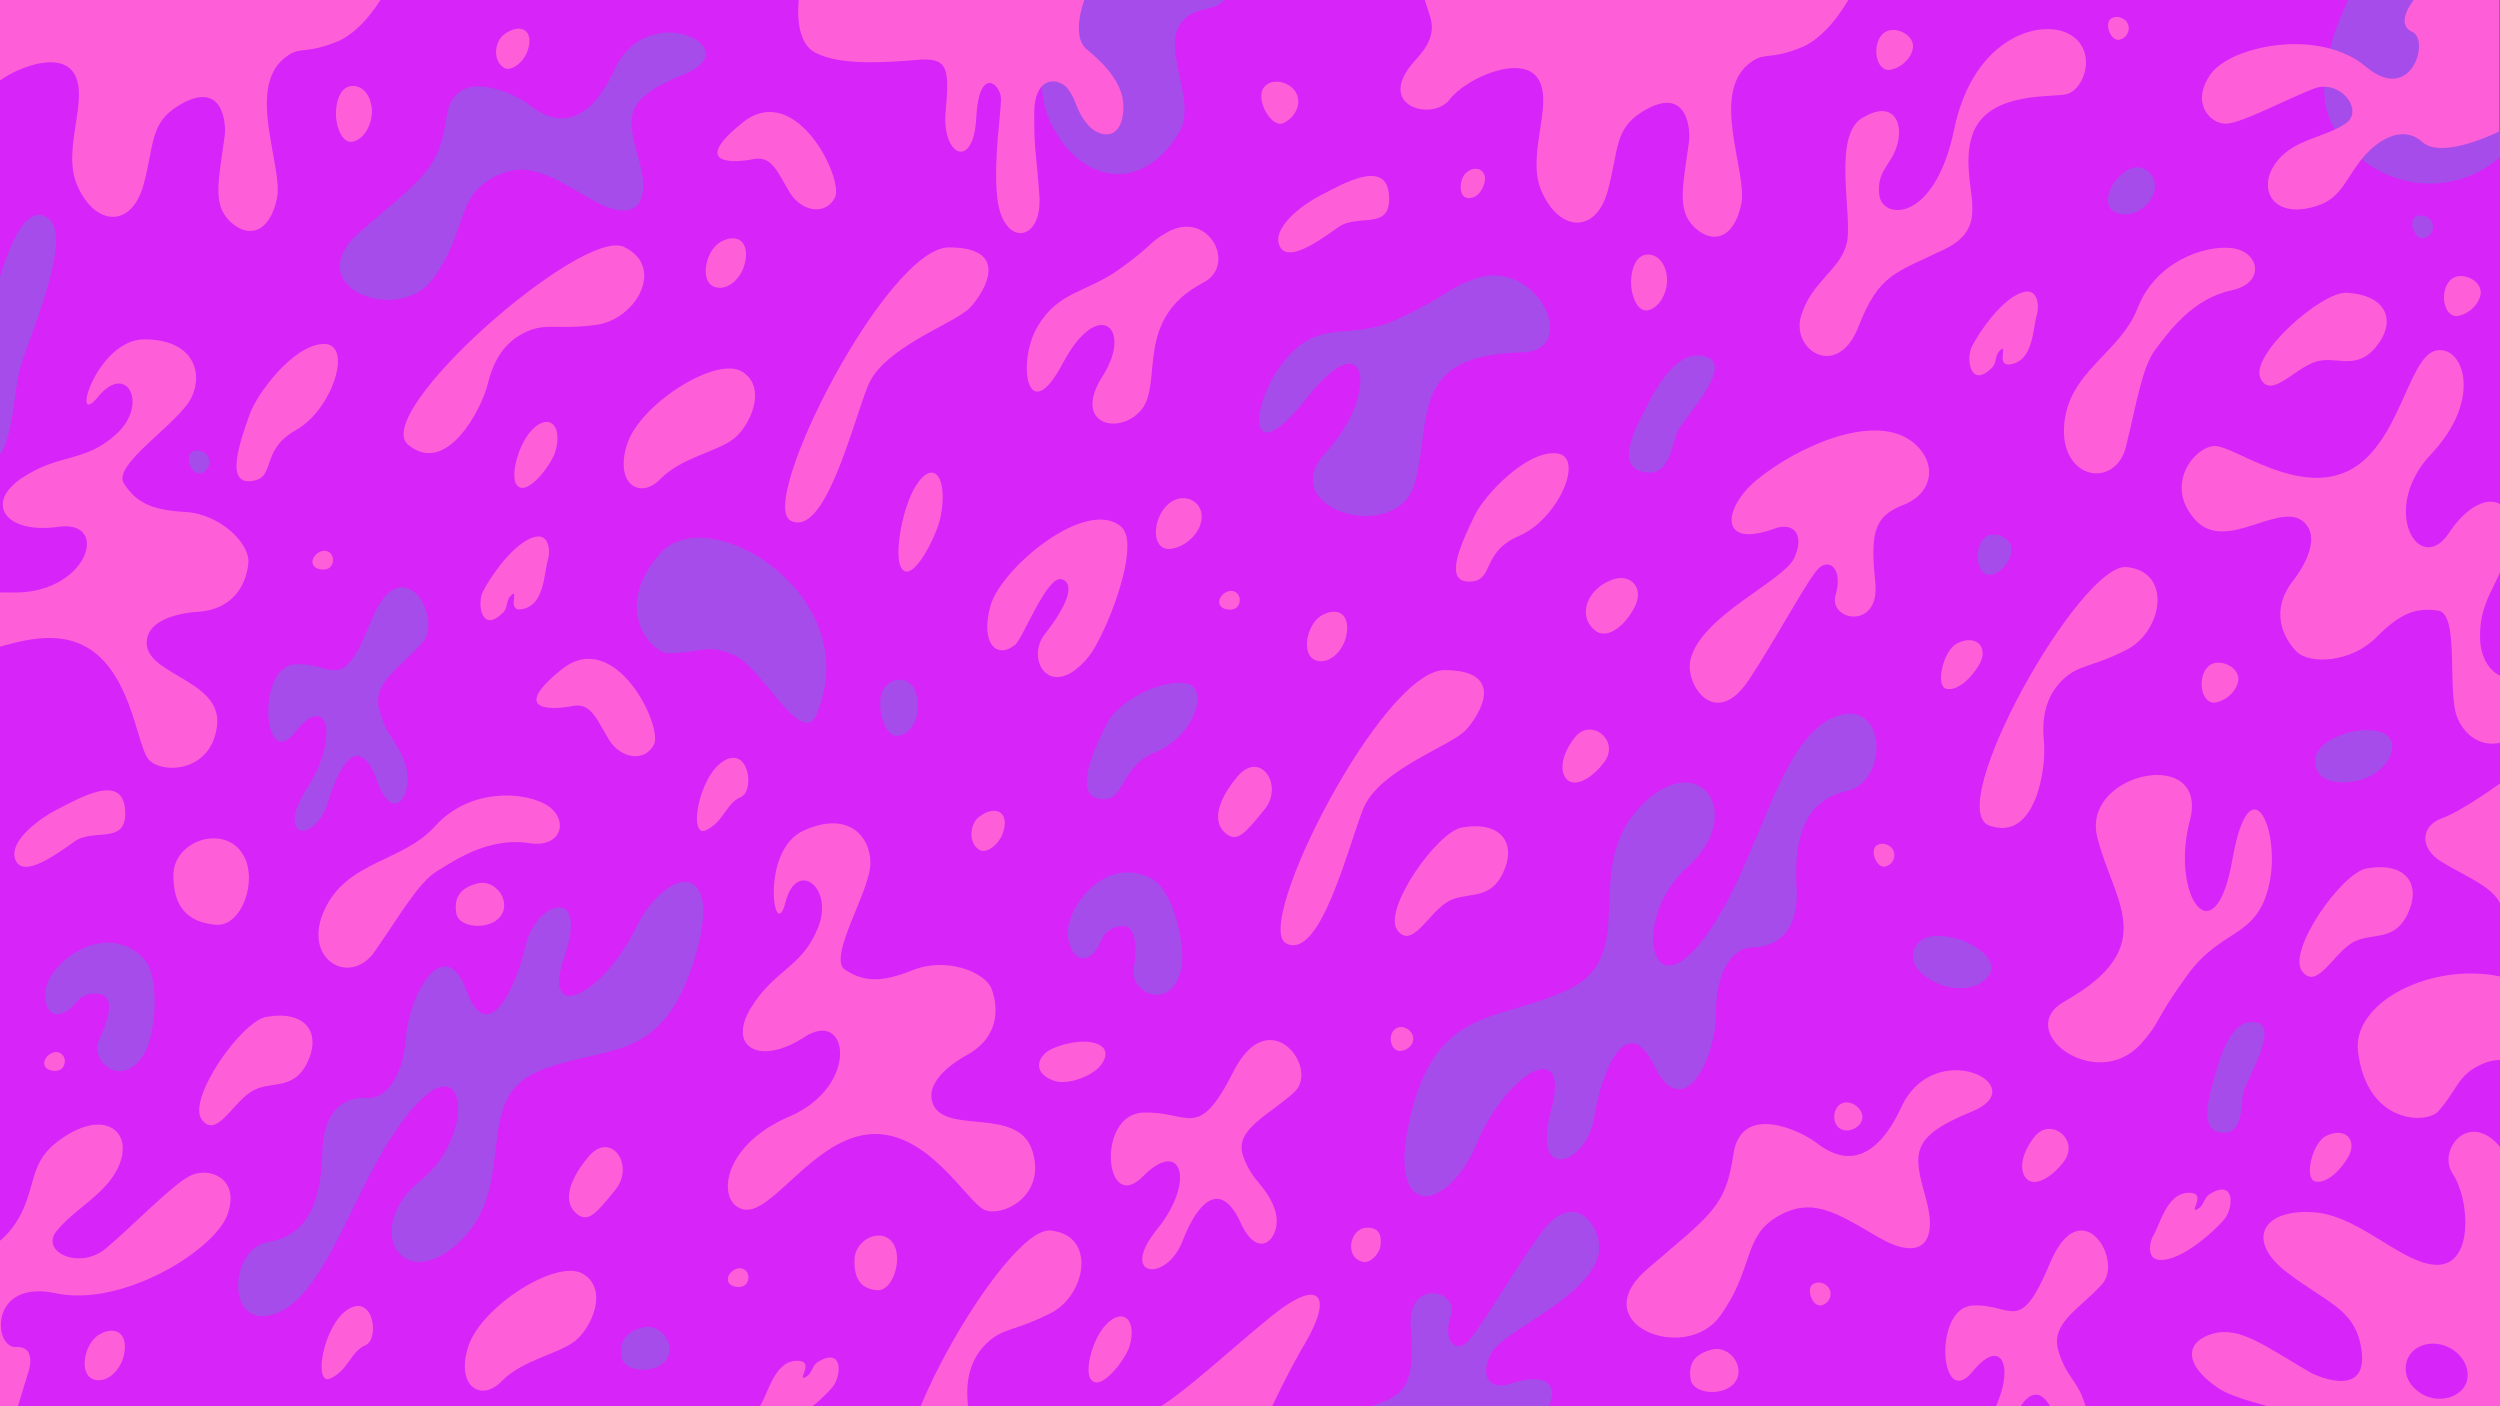 <svg width="1920" height="1080" viewBox="0 0 1920 1080" fill="none" xmlns="http://www.w3.org/2000/svg">
<g clip-path="url(#clip0_806_3256)">
<rect width="1920" height="1080" fill="#D624F9"/>
<path d="M1140.26 139.5C1138.77 146.53 1133.88 152.965 1126.76 152C1120.04 151.09 1120.3 136.892 1126.76 132C1134.12 126.43 1142.01 131.231 1140.26 139.5Z" fill="#FF5ED9"/>
<path d="M1033.77 489C1031.25 499.689 1021.72 509.711 1011.77 507.5C998.361 504.521 1003.23 479.114 1015.27 472.5C1028.01 465.501 1037.69 472.354 1033.77 489Z" fill="#FF5ED9"/>
<path d="M572.046 202.222C569.528 212.911 559.999 222.933 550.046 220.722C536.636 217.743 541.506 192.336 553.546 185.722C566.286 178.723 575.966 185.576 572.046 202.222Z" fill="#FF5ED9"/>
<path d="M95.046 1041.22C92.528 1051.91 82.999 1061.93 73.046 1059.72C59.636 1056.74 64.506 1031.34 76.546 1024.72C89.286 1017.72 98.966 1024.58 95.046 1041.22Z" fill="#FF5ED9"/>
<path d="M920.746 405.609C916.024 415.519 905.121 421.388 898.13 421.598C883.947 422.025 885.263 398.993 895.999 388.318C909.626 374.768 929.521 387.188 920.746 405.609Z" fill="#FF5ED9"/>
<path d="M1060.26 956.5C1059.54 962.558 1052.73 970.337 1046.76 969.114C1032.3 966.156 1036.31 943.128 1049.76 942.883C1058.38 942.725 1061.3 947.66 1060.26 956.5Z" fill="#FF5ED9"/>
<path d="M1046.82 621.498C1034.81 652.002 1013.75 737.996 987.744 724.5C961.734 711.004 1061.75 514.657 1109.26 514.657C1156.77 514.658 1137.25 548.165 1125.75 560.661C1114.26 573.157 1058.83 590.994 1046.82 621.498Z" fill="#FF5ED9"/>
<path d="M666.326 296.841C654.317 327.345 633.257 413.339 607.247 399.843C581.238 386.347 681.254 190 728.762 190C776.269 190 756.756 223.508 745.259 236.004C733.762 248.5 678.335 266.337 666.326 296.841Z" fill="#FF5ED9"/>
<path d="M971.258 621.502C956.259 640.001 950.257 647.402 941.258 640.002C932.26 632.602 932.757 617.502 950.258 596.502C967.76 575.501 986.258 603.003 971.258 621.502Z" fill="#FF5ED9"/>
<path d="M472.762 913.557C457.763 932.056 451.761 939.457 442.762 932.057C433.764 924.657 434.261 909.558 451.762 888.557C469.264 867.557 487.762 895.058 472.762 913.557Z" fill="#FF5ED9"/>
<path d="M568.839 612.214C557.839 616.718 555.873 631.214 542.135 637.635C528.396 644.055 536.404 596.013 555.872 584.362C575.34 572.712 579.84 607.709 568.839 612.214Z" fill="#FF5ED9"/>
<path d="M280.582 1033.21C269.581 1037.72 267.615 1052.21 253.877 1058.63C240.138 1065.06 248.146 1017.01 267.614 1005.36C287.082 993.712 291.582 1028.71 280.582 1033.21Z" fill="#FF5ED9"/>
<path d="M509.918 1046.36C500.775 1055.3 479.246 1053.5 477.418 1042.36C475.591 1031.21 479.508 1022.92 494.014 1019.42C508.52 1015.92 521.174 1035.35 509.918 1046.36Z" fill="#A64CEA"/>
<path d="M1330.92 1063.36C1321.78 1072.3 1300.25 1070.5 1298.42 1059.36C1296.59 1048.21 1300.51 1039.92 1315.01 1036.42C1329.52 1032.92 1342.17 1052.35 1330.92 1063.36Z" fill="#FF5ED9"/>
<path d="M382.918 705.357C373.775 714.298 352.246 712.5 350.418 701.357C348.591 690.214 352.508 681.916 367.014 678.416C381.52 674.915 394.174 694.351 382.918 705.357Z" fill="#FF5ED9"/>
<path d="M686.836 956.533C692.928 968.711 685.148 991.68 673.846 990.886C662.543 990.091 655.607 983.758 656.287 967.105C656.967 950.452 679.336 941.541 686.836 956.533Z" fill="#FF5ED9"/>
<path d="M186.813 656.579C198.262 676.16 185.683 712.071 165.599 710.215C145.514 708.36 132.879 697.977 133.202 671.678C133.525 645.379 172.719 632.473 186.813 656.579Z" fill="#FF5ED9"/>
<path d="M669.246 870.983C625.746 873.483 593.238 932.483 571.748 928.983C550.258 925.483 552.238 880.559 606.246 857.483C660.253 834.406 652.258 773.983 617.746 796.483C583.233 818.983 558.258 804 576.746 773.983C595.233 743.965 615.733 743.484 628.246 712.483C640.758 681.481 611.758 659.482 603.246 692.982C594.733 726.482 583.258 653.5 616.981 637.998C650.705 622.495 668.481 641.499 668.481 662.999C668.481 684.499 634.758 735.983 649.246 744.983C663.733 753.983 676.234 754.983 701.246 744.983C726.258 734.983 756.734 745.983 761.746 759.983C766.758 773.983 767.758 796.483 742.246 810.483C742.246 810.483 711.027 826.477 715.758 845.483C722.625 873.071 781.246 848.483 792.746 883.483C804.246 918.483 769.246 935.483 755.746 928.983C742.246 922.483 712.746 868.483 669.246 870.983Z" fill="#FF5ED9"/>
<path d="M60.023 493.886C19.538 477.777 -34.848 517.525 -52.849 505.275C-70.85 493.025 -50.079 453.142 8.622 455.038C67.322 456.934 85.598 398.788 44.812 404.605C4.026 410.421 -12.284 386.291 17.153 366.892C46.59 347.493 65.374 355.716 89.811 332.902C114.247 310.087 97.253 277.897 75.387 304.666C53.521 331.435 73.948 260.436 111.063 260.63C148.178 260.823 156.264 285.557 147.183 305.044C138.101 324.532 85.787 356.953 95.117 371.23C104.448 385.508 115.356 391.694 142.251 393.195C169.146 394.696 192.123 417.54 190.753 432.346C189.382 447.153 180.784 467.97 151.747 469.883C151.747 469.883 116.693 471.194 112.954 490.419C107.525 518.327 171.045 520.8 166.685 557.382C162.325 593.964 123.42 594.59 113.929 582.995C104.438 571.401 100.508 509.994 60.023 493.886Z" fill="#FF5ED9"/>
<path d="M1804.02 361.339C1842.93 341.736 1849.28 274.673 1870.39 269.332C1891.49 263.992 1907.55 305.994 1867.19 348.655C1826.82 391.316 1858.2 443.569 1880.91 409.194C1903.62 374.819 1932.49 378.627 1927.48 413.522C1922.46 448.417 1903.84 457.016 1904.7 490.436C1905.56 523.856 1940.92 532.499 1935.4 498.378C1929.88 464.257 1969.44 526.647 1944.67 554.288C1919.9 581.929 1896.03 571.568 1887.48 551.844C1878.92 532.119 1889.38 471.468 1872.5 468.976C1855.63 466.484 1843.76 470.54 1824.8 489.667C1805.83 508.794 1773.49 510.829 1763.32 499.979C1753.16 489.13 1743.28 468.886 1761.12 445.89C1761.12 445.89 1783.4 418.794 1771.49 403.241C1754.21 380.663 1710.22 426.547 1685.74 399.013C1661.26 371.479 1686.61 341.956 1701.58 342.547C1716.55 343.139 1765.1 380.941 1804.02 361.339Z" fill="#FF5ED9"/>
<path d="M908.236 953.005C895.683 985.505 858.738 981.005 888.689 944.005C918.639 907.005 907.235 873.505 877.736 903.505C848.236 933.505 841.758 856.001 877.743 854.501C913.728 853.001 919.697 877.507 947.258 823C974.819 768.493 1013.63 820.372 994.258 838.497C974.886 856.622 947.346 867.252 954.758 887.998C962.169 908.743 972.932 910.272 979.241 929.505C985.549 948.738 967.246 971.005 952.741 939.005C938.236 907.005 920.789 920.505 908.236 953.005Z" fill="#FF5ED9"/>
<path d="M1541.07 1104.46C1530.35 1138.05 1498.8 1133.4 1524.38 1095.15C1549.96 1056.9 1540.22 1022.27 1515.02 1053.29C1489.83 1084.3 1484.29 1004.18 1515.03 1002.63C1545.76 1001.08 1550.86 1026.41 1574.4 970.063C1597.94 913.716 1631.09 967.346 1614.54 986.083C1598 1004.82 1574.48 1015.81 1580.81 1037.25C1587.14 1058.7 1596.33 1060.28 1601.72 1080.16C1607.11 1100.04 1591.47 1123.06 1579.08 1089.98C1566.69 1056.9 1551.79 1070.86 1541.07 1104.46Z" fill="#FF5ED9"/>
<path d="M252.319 614.837C241.769 649.357 210.719 644.577 235.891 605.277C261.062 565.978 251.478 530.396 226.685 562.26C201.893 594.125 196.448 511.804 226.691 510.21C256.934 508.617 261.951 534.646 285.114 476.751C308.278 418.856 340.896 473.96 324.615 493.212C308.334 512.463 285.189 523.754 291.418 545.789C297.646 567.824 306.692 569.448 311.994 589.876C317.295 610.304 301.913 633.955 289.722 599.967C277.532 565.978 262.869 580.317 252.319 614.837Z" fill="#A64CEA"/>
<path d="M1083.77 854.997C1062.78 939.494 1111.76 932 1134.26 878C1156.76 824 1206.78 795 1191.28 852.5C1175.78 910 1218.82 893.857 1224.28 858.5C1229.75 823.143 1249.35 774.717 1270.78 819C1292.21 863.283 1317.78 814 1317.78 778.503C1317.78 743.006 1332.26 727.5 1346.28 727.5C1360.3 727.5 1381.93 719.5 1379.76 682C1377.59 644.5 1385.28 615.006 1418.28 607.526C1451.28 600.045 1448.78 535.041 1409.28 550.522C1369.78 566.003 1354.26 643.879 1322.76 698.969C1268.87 793.217 1249.26 707.224 1295.76 665.997C1342.26 624.77 1304.26 572.155 1259.26 619.997C1214.26 667.839 1259.26 732.5 1206.27 758.997C1153.27 785.494 1104.76 770.5 1083.77 854.997Z" fill="#A64CEA"/>
<path d="M532.447 739.464C558.199 659.517 512.683 663.161 487.891 713.59C463.099 764.018 414.979 788.326 433.619 734.011C452.258 679.695 411.536 692.116 403.805 725.812C396.074 759.507 374.365 804.773 358.109 760.502C341.852 716.232 314.606 761.887 311.878 796.118C309.15 830.348 294.671 844.243 281.81 843.217C268.948 842.192 248.486 848.325 247.597 884.646C246.707 920.967 237.384 948.846 206.534 953.647C175.684 958.448 172.981 1021.32 210.41 1009.28C247.838 997.235 268.061 923.272 301.195 872.45C357.881 785.505 369.261 869.865 323.432 906.221C277.603 942.577 308.422 996.094 353.382 953.249C398.342 910.404 362.029 844.759 412.683 823.082C463.338 801.405 506.695 819.412 532.447 739.464Z" fill="#A64CEA"/>
<path d="M1085.26 796.5C1086.07 801.713 1081.92 805.909 1076.76 807C1067.73 808.909 1064.73 793.367 1072.76 789.5C1077.8 787.073 1084.39 790.973 1085.26 796.5Z" fill="#FF5ED9"/>
<path d="M1073.26 714.524C1084.11 728.698 1095.77 703.527 1110.26 693.5C1124.76 683.473 1143.28 693.526 1154.27 670.5C1165.26 647.474 1152.76 630.247 1122.77 635.526C1103.56 638.908 1061.41 699.031 1073.26 714.524Z" fill="#FF5ED9"/>
<path d="M1768.07 745.956C1778.91 760.129 1790.58 734.958 1805.07 724.932C1819.56 714.905 1838.09 724.958 1849.07 701.932C1860.06 678.906 1847.57 661.678 1817.57 666.958C1798.36 670.34 1756.21 730.462 1768.07 745.956Z" fill="#FF5ED9"/>
<path d="M155.067 859.956C165.911 874.129 177.576 848.958 192.069 838.932C206.562 828.905 225.087 838.958 236.075 815.932C247.062 792.906 234.566 775.678 204.575 780.958C185.362 784.34 143.214 844.462 155.067 859.956Z" fill="#FF5ED9"/>
<path d="M1735.99 290.273C1743.27 306.567 1760.43 284.769 1776.84 278.36C1793.26 271.951 1808.96 286.009 1824.97 266.142C1840.98 246.275 1832.8 226.628 1802.4 224.84C1782.92 223.695 1728.03 272.461 1735.99 290.273Z" fill="#FF5ED9"/>
<path d="M1232.26 585.002C1223.53 597.043 1209.76 605.5 1203.26 598.502C1196.76 591.505 1200.34 577.607 1209.76 566.002C1221.9 551.046 1244.21 568.524 1232.26 585.002Z" fill="#FF5ED9"/>
<path d="M1585.3 891.68C1576.57 903.721 1562.8 912.178 1556.3 905.18C1549.8 898.182 1553.38 884.284 1562.8 872.68C1574.95 857.723 1597.25 875.201 1585.3 891.68Z" fill="#FF5ED9"/>
<path d="M907.428 742.785C900.797 777.592 867.694 763.315 870.757 744.288C873.821 725.26 871.813 709.232 860.55 711.24C849.287 713.249 847.099 719.252 844.58 724.759C838.388 738.301 825.181 742.293 820.458 721.26C815.734 700.227 848.282 654.659 884.928 675.194C901.717 684.602 910.386 727.263 907.428 742.785Z" fill="#A64CEA"/>
<path d="M111.806 807.219C95.262 838.552 67.799 815.197 76.306 797.904C84.814 780.611 87.593 764.698 76.236 763.316C64.879 761.934 61.027 767.032 57.005 771.56C47.114 782.691 33.318 782.636 34.968 761.142C36.618 739.648 81.095 705.624 110.11 736.001C123.404 749.918 119.185 793.246 111.806 807.219Z" fill="#A64CEA"/>
<path d="M835.771 504.711C806.701 539.716 787.08 506.336 802.477 486.903C817.874 467.469 826.803 448.662 815.544 444.904C804.286 441.147 785.579 490.404 779.686 495.163C765.195 506.864 752.662 493.736 760.765 465.027C768.867 436.318 834.304 381.561 861.054 404.496C877.085 418.241 848.735 489.101 835.771 504.711Z" fill="#FF5ED9"/>
<path d="M769.753 640.999C766.743 648.63 757.312 656.358 751.753 652.499C742.949 646.387 745.459 632.468 751.753 627.499C764.707 617.272 776.449 624.025 769.753 640.999Z" fill="#FF5ED9"/>
<path d="M404.7 40.323C401.69 47.954 392.259 55.682 386.7 51.823C377.896 45.712 380.407 31.793 386.7 26.823C399.654 16.596 411.396 23.35 404.7 40.323Z" fill="#FF5ED9"/>
<path d="M845.136 818.413C839.149 826.081 820.393 833.847 809.337 829.969C791.827 823.828 796.82 809.84 809.337 804.847C835.099 794.57 858.453 801.356 845.136 818.413Z" fill="#FF5ED9"/>
<path d="M704.423 536.108C706.913 553.141 698.414 565.108 688.423 565.108C678.431 565.108 671.931 538.603 678.923 528.608C685.915 518.613 701.933 519.075 704.423 536.108Z" fill="#A64CEA"/>
<path d="M626.871 549.164C616.078 574.028 585.357 513.665 564.875 503.664C544.392 493.663 537.375 501.663 513.388 501.663C500.526 501.663 469.374 467.665 506.871 425.163C544.368 382.662 666.371 458.166 626.871 549.164Z" fill="#A64CEA"/>
<path d="M1983.35 800.128C1994.8 824.695 1929.25 807.652 1908.18 816.348C1887.11 825.044 1888.44 835.602 1872.53 853.554C1864 863.18 1817.89 863.944 1810.96 807.692C1804.02 751.44 1941.44 710.211 1983.35 800.128Z" fill="#FF5ED9"/>
<path d="M887.758 577.5C858.758 588.999 864.763 617.005 844.263 613.505C823.763 610.004 841.073 573.186 850.758 554.5C857.755 541 886.258 522.999 908.758 524.5C931.258 526.001 916.758 566.001 887.758 577.5Z" fill="#A64CEA"/>
<path d="M1166.76 411.5C1136.76 424.235 1148.26 446.667 1128.17 446.667C1108.08 446.667 1122.74 416.194 1132.76 395.5C1139.99 380.549 1171.6 346.436 1194.88 348.098C1218.15 349.76 1196.75 398.765 1166.76 411.5Z" fill="#FF5ED9"/>
<path d="M227.337 330.274C198.936 346.251 212.843 367.273 192.878 369.496C172.912 371.719 184.11 339.811 191.775 318.135C197.313 302.475 224.954 265.073 248.267 264.15C271.58 263.226 255.739 314.298 227.337 330.274Z" fill="#FF5ED9"/>
<path d="M431.257 514.186C472.254 481.187 509.258 557.687 502.257 571.687C495.256 585.687 476.758 582.687 467.758 568.187C458.758 553.688 454.258 539.187 439.761 542.186C425.265 545.185 390.259 547.186 431.257 514.186Z" fill="#FF5ED9"/>
<path d="M570.257 94.186C611.254 61.187 648.258 137.687 641.257 151.687C634.256 165.687 615.758 162.687 606.758 148.187C597.758 133.688 593.258 119.187 578.761 122.186C564.265 125.185 529.259 127.186 570.257 94.186Z" fill="#FF5ED9"/>
<path d="M722.419 396.765C719.436 412.271 698.623 452.583 691.377 434.365C687.127 423.678 693.155 389.24 703.413 373.058C716.828 351.898 728.303 366.178 722.419 396.765Z" fill="#FF5ED9"/>
<path d="M867.607 1033.53C864.698 1043.88 844.407 1070.78 837.343 1058.62C833.199 1051.49 839.076 1028.51 849.077 1017.71C862.156 1003.59 873.344 1013.12 867.607 1033.53Z" fill="#FF5ED9"/>
<path d="M426.607 346.531C423.698 356.878 403.407 383.778 396.343 371.621C392.199 364.49 398.076 341.51 408.077 330.712C421.156 316.592 432.344 326.121 426.607 346.531Z" fill="#FF5ED9"/>
<path d="M951.26 464.5C949.65 467.91 945.973 468.658 942.26 468C933.616 466.468 935.176 457.7 942.26 454.5C948.509 451.677 954.445 457.752 951.26 464.5Z" fill="#FF5ED9"/>
<path d="M48.912 818.709C47.302 822.119 43.626 822.867 39.912 822.209C31.269 820.677 32.828 811.909 39.912 808.709C46.162 805.886 52.098 811.961 48.912 818.709Z" fill="#FF5ED9"/>
<path d="M573.912 984.709C572.302 988.119 568.626 988.867 564.912 988.209C556.269 986.677 557.828 977.909 564.912 974.709C571.162 971.886 577.098 977.961 573.912 984.709Z" fill="#FF5ED9"/>
<path d="M254.912 433.709C253.302 437.119 249.626 437.867 245.912 437.209C237.269 435.677 238.828 426.909 245.912 423.709C252.162 420.886 258.098 426.961 254.912 433.709Z" fill="#FF5ED9"/>
<path d="M1254.76 467.504C1245.69 483.755 1232.68 490.784 1224.76 484.004C1210.9 472.137 1219.46 451.642 1238.76 445.004C1252.48 440.288 1263.64 451.602 1254.76 467.504Z" fill="#FF5ED9"/>
<path d="M1298.21 507.001C1294 526.001 1317.39 561.021 1343.23 522.001C1364.76 489.501 1389.23 443.001 1397.25 436.001C1405.26 429.001 1415.47 437 1409.76 457C1404.04 477 1443.76 484 1440.27 448C1436.79 412 1437.76 397 1461.26 388C1484.76 379 1487.75 356.089 1470.76 341C1441.26 314.805 1379.73 343.454 1349.25 368.501C1323.66 389.528 1319.01 421.944 1362.73 406.001C1378.23 400.35 1386.23 411.501 1377.73 429.001C1369.23 446.501 1305.65 473.44 1298.21 507.001Z" fill="#FF5ED9"/>
<path d="M1227.49 964.17C1232.38 945.331 1210.24 909.503 1183.03 947.58C1160.37 979.295 1134.25 1024.9 1126 1031.61C1117.74 1038.32 1107.82 1029.96 1114.24 1010.18C1120.66 990.393 1081.22 981.986 1083.43 1018.09C1085.63 1054.19 1084.13 1069.14 1060.32 1077.3C1036.52 1085.46 1032.71 1108.25 1049.16 1123.94C1077.71 1151.16 1140.22 1124.72 1171.57 1100.77C1197.89 1080.67 1203.68 1048.43 1159.43 1062.81C1143.74 1067.91 1136.14 1056.48 1145.25 1039.3C1154.37 1022.11 1218.86 997.445 1227.49 964.17Z" fill="#A64CEA"/>
<path d="M1520.26 509.999C1514.14 520.806 1503.26 530.999 1494.76 528.999C1486.26 526.998 1492.21 499.405 1503.26 493.999C1518.22 486.674 1527.31 497.537 1520.26 509.999Z" fill="#FF5ED9"/>
<path d="M1803.53 888.371C1797.41 899.178 1786.53 909.371 1778.03 907.371C1769.53 905.37 1775.48 877.777 1786.53 872.371C1801.49 865.046 1810.58 875.909 1803.53 888.371Z" fill="#FF5ED9"/>
<path d="M1544.77 421.499C1545.33 430.478 1535.68 441.489 1527.77 441.499C1515.88 441.513 1515.89 413.994 1527.77 410.999C1535.34 409.091 1544.29 413.71 1544.77 421.499Z" fill="#A64CEA"/>
<path d="M1633.26 435.511C1597.77 432.02 1491.77 621.016 1527.76 634.005C1563.76 646.995 1571.76 588.995 1569.76 569.495C1567.76 549.995 1571.76 534.005 1584.26 521.995C1596.76 509.984 1605.76 513.021 1633.26 499.011C1660.76 485 1668.75 439.001 1633.26 435.511Z" fill="#FF5ED9"/>
<path d="M806.851 945.048C771.358 941.557 665.357 1130.55 701.353 1143.54C737.349 1156.53 745.35 1098.53 743.35 1079.03C741.35 1059.53 745.353 1043.54 757.85 1031.53C770.346 1019.52 779.354 1022.56 806.851 1008.55C834.348 994.537 842.344 948.538 806.851 945.048Z" fill="#FF5ED9"/>
<path d="M479.096 189.597C446.786 174.495 283.937 317.448 313.56 341.675C343.182 365.902 370.026 313.87 374.629 294.815C379.232 275.761 388.328 262.015 404.109 254.847C419.89 247.679 427.374 253.541 457.966 249.478C488.557 245.416 511.405 204.699 479.096 189.597Z" fill="#FF5ED9"/>
<path d="M569.724 285.318C549.726 273.319 491.731 310.321 481.732 340.821C471.733 371.32 491.224 384.318 507.224 367.822C523.224 351.326 551.224 346.826 563.724 336.822C576.224 326.818 589.722 297.317 569.724 285.318Z" fill="#FF5ED9"/>
<path d="M447.724 978.318C427.726 966.319 369.731 1003.32 359.732 1033.82C349.733 1064.32 369.224 1077.32 385.224 1060.82C401.224 1044.33 429.224 1039.83 441.724 1029.82C454.224 1019.82 467.722 990.317 447.724 978.318Z" fill="#FF5ED9"/>
<path d="M1320.76 1011C1294.26 1047.5 1215.76 1017 1265.26 974.501C1314.76 932 1325.26 927 1331.26 886.501C1337.26 846.002 1383.76 869 1394.76 877.5C1405.76 886 1434.75 905.242 1460.25 850.242C1485.75 795.242 1563.07 833.903 1514.26 853.742C1465.44 873.581 1469.76 886.501 1479.26 921.001C1488.76 955.501 1474.76 969.001 1442.26 950.001C1409.75 931.001 1391.26 918.779 1364.76 934.501C1338.25 950.223 1347.26 974.501 1320.76 1011Z" fill="#FF5ED9"/>
<path d="M332.531 214.058C306.034 250.558 227.532 220.059 277.031 177.558C326.529 135.057 337.029 130.057 343.031 89.558C349.032 49.059 395.529 72.057 406.529 80.557C417.529 89.057 446.525 108.299 472.025 53.298C497.525 -1.702 574.839 36.959 526.028 56.799C477.216 76.638 481.528 89.558 491.028 124.058C500.528 158.558 486.531 172.058 454.028 153.058C421.525 134.058 403.031 121.836 376.528 137.558C350.025 153.28 359.028 177.558 332.531 214.058Z" fill="#A64CEA"/>
<path d="M1430.26 859C1429.22 866.363 1418.8 870.829 1412.76 866.5C1406.71 862.166 1407.6 850.83 1414.26 847.5C1421.14 844.056 1431.33 851.379 1430.26 859Z" fill="#FF5ED9"/>
<path d="M1086.75 370.511C1073.74 419.521 977.561 391.186 1018.26 347.5C1058.96 303.814 1051.76 244.5 1003.76 305.5C955.756 366.5 959.753 308 987.759 275.5C1015.77 243 1035.26 263.511 1075.76 244C1116.25 224.489 1110.26 222.166 1132.63 214.178C1180.74 197.004 1214.73 269.707 1168.63 270.679C1082.25 272.502 1099.76 321.5 1086.75 370.511Z" fill="#A64CEA"/>
<path d="M1610.58 642.331C1598.85 592.998 1696.99 572.455 1681.81 630.197C1666.62 687.939 1701.02 736.79 1714.45 660.338C1727.88 583.886 1752.04 637.315 1742.74 679.198C1733.44 721.081 1706.56 712.237 1680.12 748.585C1653.67 784.933 1660.05 784.144 1644.12 801.767C1609.87 839.658 1545.52 791.689 1585.67 769.023C1660.91 726.547 1622.31 691.663 1610.58 642.331Z" fill="#FF5ED9"/>
<path d="M876.751 314.49C860.08 335 822.919 326.304 846.749 288.985C870.578 251.666 843.392 227.684 816.247 278.983C789.103 330.282 780.599 278.54 796.749 250.985C812.9 223.43 833.935 225.173 860.08 206.456C886.225 187.739 881.826 186.504 896.556 178.309C928.226 160.689 950.257 203.5 924.251 216.997C870.516 244.886 893.422 293.981 876.751 314.49Z" fill="#FF5ED9"/>
<path d="M1288.65 330.82C1283.86 340.797 1282.71 367.252 1261.96 362.415C1240.35 357.378 1255.79 329.563 1265.06 311.419C1275.11 291.761 1290.51 267.074 1310.99 274.281C1331.47 281.487 1293.43 320.842 1288.65 330.82Z" fill="#A64CEA"/>
<path d="M14.648 285.779C9.862 306.621 8.709 361.882 -12.041 351.778C-33.648 341.256 -18.21 283.154 -8.938 245.253C1.107 204.189 16.506 152.622 36.988 167.675C57.471 182.728 19.433 264.937 14.648 285.779Z" fill="#A64CEA"/>
<path d="M1723.05 838.448C1720.62 847.931 1723.34 871.656 1706.15 869.897C1688.26 868.065 1696.72 841.37 1701.6 824.055C1706.89 805.294 1715.75 781.393 1733.05 785.297C1750.35 789.202 1725.49 828.965 1723.05 838.448Z" fill="#A64CEA"/>
<path d="M1027.75 174.503C1011.76 186.002 988.758 202.002 982.759 189.002C976.761 176.002 997.28 158.817 1014.25 150.003C1032.82 140.363 1064.76 122.002 1066.76 150.002C1068.76 178.002 1043.06 163.502 1027.75 174.503Z" fill="#FF5ED9"/>
<path d="M57.06 646.375C41.065 657.874 18.064 673.874 12.066 660.874C6.067 647.874 26.587 630.689 43.56 621.875C62.122 612.235 94.064 593.874 96.064 621.874C98.064 649.874 72.363 635.374 57.06 646.375Z" fill="#FF5ED9"/>
<path d="M995.257 70.999C1000.22 79.563 994.683 90.219 985.757 94.499C976.473 98.951 963.606 75.998 970.757 66.999C976.788 59.409 990.395 62.612 995.257 70.999Z" fill="#FF5ED9"/>
<path d="M1280.26 217C1279.59 226.277 1274.26 235.5 1266.76 238C1258.16 240.865 1253.4 228.538 1252.76 219.5C1252.05 209.506 1255.25 195.82 1265.26 195.5C1275.49 195.173 1281 206.789 1280.26 217Z" fill="#FF5ED9"/>
<path d="M285.598 87.507C284.928 96.784 279.594 106.007 272.094 108.507C263.499 111.372 258.733 99.044 258.094 90.007C257.387 80.012 260.584 66.327 270.598 66.007C280.831 65.68 286.336 77.296 285.598 87.507Z" fill="#FF5ED9"/>
<path d="M1383.25 242.508C1375.21 269.008 1411.26 292.008 1427.27 251.008C1443.27 210.009 1455.56 209.819 1493.76 191.236C1531.96 172.654 1504.58 143.435 1513.77 107.003C1522.96 70.571 1571.79 75 1586.27 72.5C1600.76 70 1611.35 38.952 1589.76 26.504C1568.17 14.056 1515.73 27.375 1500.76 99.506C1485.78 171.637 1445.28 169.007 1443.27 149.508C1441.26 130.009 1452.76 127.509 1457.26 110.509C1461.76 93.509 1453.76 76.509 1430.26 90.509C1406.76 104.509 1423.28 166.508 1418.26 187.008C1413.23 207.508 1391.3 216.008 1383.25 242.508Z" fill="#FF5ED9"/>
<path d="M1718.76 524C1716.36 533.161 1707.58 538.526 1701.76 539.5C1690.36 541.41 1686.88 519.818 1696.26 511.5C1704.2 504.462 1721.73 512.701 1718.76 524Z" fill="#FF5ED9"/>
<path d="M1904.9 227.107C1902.5 236.267 1893.72 241.633 1887.9 242.607C1876.5 244.516 1873.02 222.925 1882.4 214.607C1890.34 207.569 1907.87 215.808 1904.9 227.107Z" fill="#FF5ED9"/>
<path d="M1468.9 38.107C1466.5 47.267 1457.72 52.633 1451.9 53.607C1440.5 55.516 1437.02 33.925 1446.4 25.607C1454.34 18.569 1471.87 26.808 1468.9 38.107Z" fill="#FF5ED9"/>
<path d="M1837.26 574.004C1836.2 588.731 1819.98 598.003 1808.76 600C1795.76 602.313 1780.45 600.525 1778.26 587.504C1776.21 575.367 1787.74 568.331 1799.26 564.004C1813.62 558.609 1838.36 558.698 1837.26 574.004Z" fill="#A64CEA"/>
<path d="M1527.08 749.703C1518.07 761.401 1499.43 760.189 1488.97 755.662C1476.85 750.419 1465.07 740.484 1470.42 728.414C1475.41 717.163 1488.91 717.651 1500.9 720.398C1515.86 723.824 1536.44 737.545 1527.08 749.703Z" fill="#A64CEA"/>
<path d="M1632.75 343.012C1624.75 375.512 1582.39 368.828 1585.24 327.01C1588.09 285.191 1628.24 271.496 1641.76 236.5C1655.27 201.503 1692.27 188.178 1713.76 190.513C1735.26 192.848 1740.48 217.323 1713.76 223.012C1683.26 229.507 1665.24 255.517 1655.26 268.512C1645.28 281.507 1640.74 310.512 1632.75 343.012Z" fill="#FF5ED9"/>
<path d="M287.83 730.703C268.762 758.209 231.574 736.846 249.161 698.798C266.749 660.751 309.145 662.289 334.26 634.42C359.374 606.551 398.689 607.308 417.936 617.161C437.184 627.014 433.323 651.741 406.337 647.52C375.524 642.7 349.412 660.567 335.451 669.144C321.49 677.721 306.897 703.197 287.83 730.703Z" fill="#FF5ED9"/>
<path d="M1652.76 151.498C1647.07 162.079 1636.44 165.285 1629.76 164.498C1612.07 162.415 1617.87 141.089 1633.26 130.998C1646.03 122.626 1660.76 136.618 1652.76 151.498Z" fill="#A64CEA"/>
<path d="M1514.26 266.5C1509.76 276 1513.41 298.751 1529.74 282.489C1534.25 278 1531.26 273 1536.76 268.5C1542.26 264 1531.12 284.565 1547.26 279C1561.76 274 1561.39 251.175 1564.24 241.989C1566.26 235.5 1565.26 222.601 1555.76 224C1538.77 226.5 1518.76 257 1514.26 266.5Z" fill="#FF5ED9"/>
<path d="M370.778 454.605C366.277 464.105 369.93 486.856 386.26 470.595C390.768 466.105 387.779 461.105 393.279 456.605C398.779 452.105 387.639 472.671 403.779 467.105C418.279 462.105 417.91 439.28 420.76 430.095C422.774 423.605 421.779 410.706 412.274 412.105C395.288 414.605 375.278 445.105 370.778 454.605Z" fill="#FF5ED9"/>
<path d="M1708.51 936.14C1715.14 927.98 1716.99 905.013 1697.27 916.932C1691.82 920.222 1693.54 925.789 1687.13 928.855C1680.72 931.92 1696.42 914.588 1679.42 916.162C1664.15 917.576 1659.09 939.836 1654.14 948.082C1650.64 953.907 1648.54 966.674 1658.11 967.572C1675.2 969.176 1701.88 944.3 1708.51 936.14Z" fill="#FF5ED9"/>
<path d="M639.509 1065.14C646.136 1056.98 647.991 1034.01 628.266 1045.93C622.821 1049.22 624.538 1054.79 618.127 1057.85C611.715 1060.92 627.419 1043.59 610.42 1045.16C595.147 1046.58 590.086 1068.84 585.136 1077.08C581.639 1082.91 579.543 1095.67 589.108 1096.57C606.202 1098.18 632.882 1073.3 639.509 1065.14Z" fill="#FF5ED9"/>
<path d="M1868.26 172C1869.54 176.927 1866.27 182.077 1861.26 183C1854.52 184.243 1849.29 169.878 1855.26 166.5C1860.06 163.783 1866.87 166.666 1868.26 172Z" fill="#A64CEA"/>
<path d="M160.611 352.539C161.896 357.466 158.618 362.616 153.611 363.539C146.868 364.782 141.645 350.417 147.611 347.039C152.408 344.322 159.22 347.205 160.611 352.539Z" fill="#A64CEA"/>
<path d="M1454.61 654.539C1455.9 659.466 1452.62 664.616 1447.61 665.539C1440.87 666.782 1435.64 652.417 1441.61 649.039C1446.41 646.322 1453.22 649.205 1454.61 654.539Z" fill="#FF5ED9"/>
<path d="M1405.61 991.539C1406.9 996.466 1403.62 1001.62 1398.61 1002.54C1391.87 1003.78 1386.64 989.417 1392.61 986.039C1397.41 983.322 1404.22 986.205 1405.61 991.539Z" fill="#FF5ED9"/>
<path d="M1634.61 19.539C1635.9 24.466 1632.62 29.616 1627.61 30.539C1620.87 31.782 1615.64 17.417 1621.61 14.039C1626.41 11.322 1633.22 14.205 1634.61 19.539Z" fill="#FF5ED9"/>
<path d="M1875.25 661.999C1893.26 673 1913.76 680.501 1920.25 694V601.499C1920.25 601.499 1890.75 622.998 1875.25 628.499C1859.76 634 1857.25 650.998 1875.25 661.999Z" fill="#FF5ED9"/>
<path d="M975.602 1011.54C936.466 1043.48 895.855 1082.95 874.248 1088.57L946.937 1145.78C946.937 1145.78 980.011 1069 1001.93 1032.26C1023.84 995.515 1014.74 979.599 975.602 1011.54Z" fill="#FF5ED9"/>
<path d="M1113.26 76.5C1100.75 93 1057.84 82.402 1083.76 50C1089.76 42.5 1104.25 30.5 1098.25 12.5C1086.16 -23.77 1092.76 -14.5 1092.76 -14.5L1422.76 -14.5V-6C1422.76 -6 1406.76 27 1383.26 36.5C1359.76 46.001 1356.04 40.156 1345.76 47C1311.7 69.676 1342.65 132.066 1337.26 157C1331.31 184.5 1314.47 187.241 1301.26 174.5C1287.26 161 1292.76 142 1297.26 108C1298.09 101.731 1297.14 64.05 1261.76 85.5C1239.4 99.053 1243.26 115.5 1234.76 146.5C1225.6 179.924 1197.4 178.319 1183.76 146.5C1171.83 118.685 1193.64 79.903 1181.26 60.5C1168.87 41.098 1125.76 60 1113.26 76.5Z" fill="#FF5ED9"/>
<path d="M1277.26 36.5C1276.09 45.956 1269.65 52.389 1260.26 54C1248.83 55.961 1237.61 48.02 1236.26 36.5C1234.94 25.325 1243.09 15.366 1254.26 14C1266.73 12.475 1278.81 24.03 1277.26 36.5Z" fill="#FF5ED9"/>
<path d="M-11.329 72.061C-23.834 88.561 -66.746 77.962 -40.829 45.561C-34.83 38.061 -20.334 26.061 -26.334 8.061C-38.425 -28.21 -31.83 -18.939 -31.83 -18.939L298.17 -18.939V-10.439C298.17 -10.439 282.17 22.561 258.67 32.061C235.17 41.561 231.449 35.717 221.17 42.561C187.114 65.237 218.06 127.626 212.669 152.561C206.723 180.061 189.882 182.802 176.67 170.061C162.67 156.561 168.17 137.561 172.67 103.561C173.5 97.291 172.556 59.611 137.17 81.061C114.811 94.614 118.67 111.061 110.171 142.061C101.007 175.485 72.816 173.88 59.171 142.061C47.242 114.245 69.055 75.464 56.671 56.061C44.287 36.658 1.176 55.561 -11.329 72.061Z" fill="#FF5ED9"/>
<path d="M152.671 32.061C151.498 41.516 145.061 47.95 135.671 49.561C124.238 51.521 113.026 43.581 111.671 32.061C110.356 20.885 118.501 10.926 129.671 9.561C142.143 8.036 154.217 19.591 152.671 32.061Z" fill="#FF5ED9"/>
<path d="M1883.67 901.4C1870.67 881.841 1899.92 847.945 1924.88 887.592C1930.66 896.77 1937.9 915.92 1960.13 919.343C2004.94 926.242 1992.05 927.675 1992.05 927.675L1856.68 1228.63L1847.34 1224.43C1847.34 1224.43 1817.65 1193.53 1816.85 1167.4C1816.05 1141.28 1824 1140.77 1820.7 1128.01C1809.76 1085.75 1728.52 1083.14 1703.34 1065.9C1675.56 1046.89 1679.46 1030.18 1698.88 1024.42C1719.45 1018.33 1738.07 1032.73 1773.58 1053.64C1780.13 1057.49 1821.91 1075.25 1812.86 1032.38C1807.14 1005.29 1787.49 1000.68 1756.92 977.613C1723.96 952.739 1737.28 927.822 1777.84 931.102C1813.29 933.97 1846.95 973.027 1873.35 971.322C1899.75 969.617 1896.66 920.959 1883.67 901.4Z" fill="#FF5ED9"/>
<path d="M1860.34 1070.73C1850.43 1064.99 1846 1055.94 1848.08 1046.58C1850.62 1035.19 1863.94 1028.88 1877.16 1033.34C1889.97 1037.66 1897.57 1050.01 1894.49 1060.88C1891.05 1073 1873.4 1078.31 1860.34 1070.73Z" fill="#D624F9"/>
<path d="M88.933 900.049C105.747 870.357 80.909 848.42 43.702 877.108C25.945 890.799 26.873 905.182 19.619 924.421C12.177 944.162 -5.635 965.725 -28.495 960.038C-51.355 954.351 -92.095 995.032 -92.095 995.032L-42.359 1115.14L9.615 1093.62L21.105 1055.85C21.105 1055.85 29.828 1033.78 12.284 1034.55C-5.259 1035.32 -8.584 982.219 42.821 993.222C94.226 1004.22 165.898 959.637 174.983 932.063C184.069 904.49 161.01 896.72 147.448 902.336C133.887 907.952 100.686 942.805 80.958 959.092C61.23 975.378 30.395 961.629 43.515 945.373C56.635 929.117 78.406 918.639 88.933 900.049Z" fill="#FF5ED9"/>
<path d="M805.42 91C827.029 140.308 876.267 150.644 905.42 102C920.978 76.04 887.589 32.781 910.918 13.5C921.58 4.688 931.276 9.418 940.918 -0.5C949.616 -9.447 949.92 -17 949.92 -17H816.92C816.92 -17 788.395 52.152 805.42 91Z" fill="#A64CEA"/>
<path d="M1792.52 98.241C1822.5 147.658 1890.81 158.017 1931.26 109.265C1952.85 83.247 1906.52 39.892 1938.89 20.568C1953.68 11.736 1967.13 16.477 1980.51 6.537C1992.58 -2.43 1993 -10 1993 -10H1808.47C1808.47 -10 1768.9 59.306 1792.52 98.241Z" fill="#A64CEA"/>
<path d="M726.259 86C729.259 52 728.259 44 704.259 46C680.259 48 645.256 50.5 626.259 40.5C607.262 30.5 614.259 -6 614.259 -6L834.758 -5.5C834.758 -5.5 820.758 26.5 834.758 38C848.758 49.5 864.024 65.251 862.758 84.5C861.106 109.628 843.259 105.5 834.758 95C826.258 84.5 827.259 78.5 820.758 69C814.258 59.5 794.258 56.5 794.258 87.5C794.258 118.5 795.758 114.5 798.258 150.5C800.758 186.5 769.499 190.564 765.758 150.5C763.052 121.508 768.758 87.5 768.758 76C768.758 64.5 751.759 50 749.758 90.5C747.758 131 723.259 120 726.259 86Z" fill="#FF5ED9"/>
<path d="M1752.75 119.5C1730.76 140.5 1742.66 170.271 1779.75 158C1797.45 152.144 1801.25 138.5 1812.75 123.5C1824.55 108.108 1844.76 95 1860.25 109C1875.75 123 1919.26 101 1919.26 101V-29H1873.25L1852.75 1.5C1852.75 1.5 1839.25 18.557 1852.75 24.557C1866.25 30.557 1852.15 80.889 1816.75 51.057C1781.35 21.225 1713.24 35 1697.75 57C1682.26 79 1697.25 95 1709.25 95C1721.26 95 1757.25 75.5 1777.25 68C1797.25 60.5 1816.25 85 1801.25 95C1786.25 105 1766.52 106.352 1752.75 119.5Z" fill="#FF5ED9"/>
</g>
<defs>
<clipPath id="clip0_806_3256">
<rect width="1920" height="1080" fill="white"/>
</clipPath>
</defs>
</svg>
